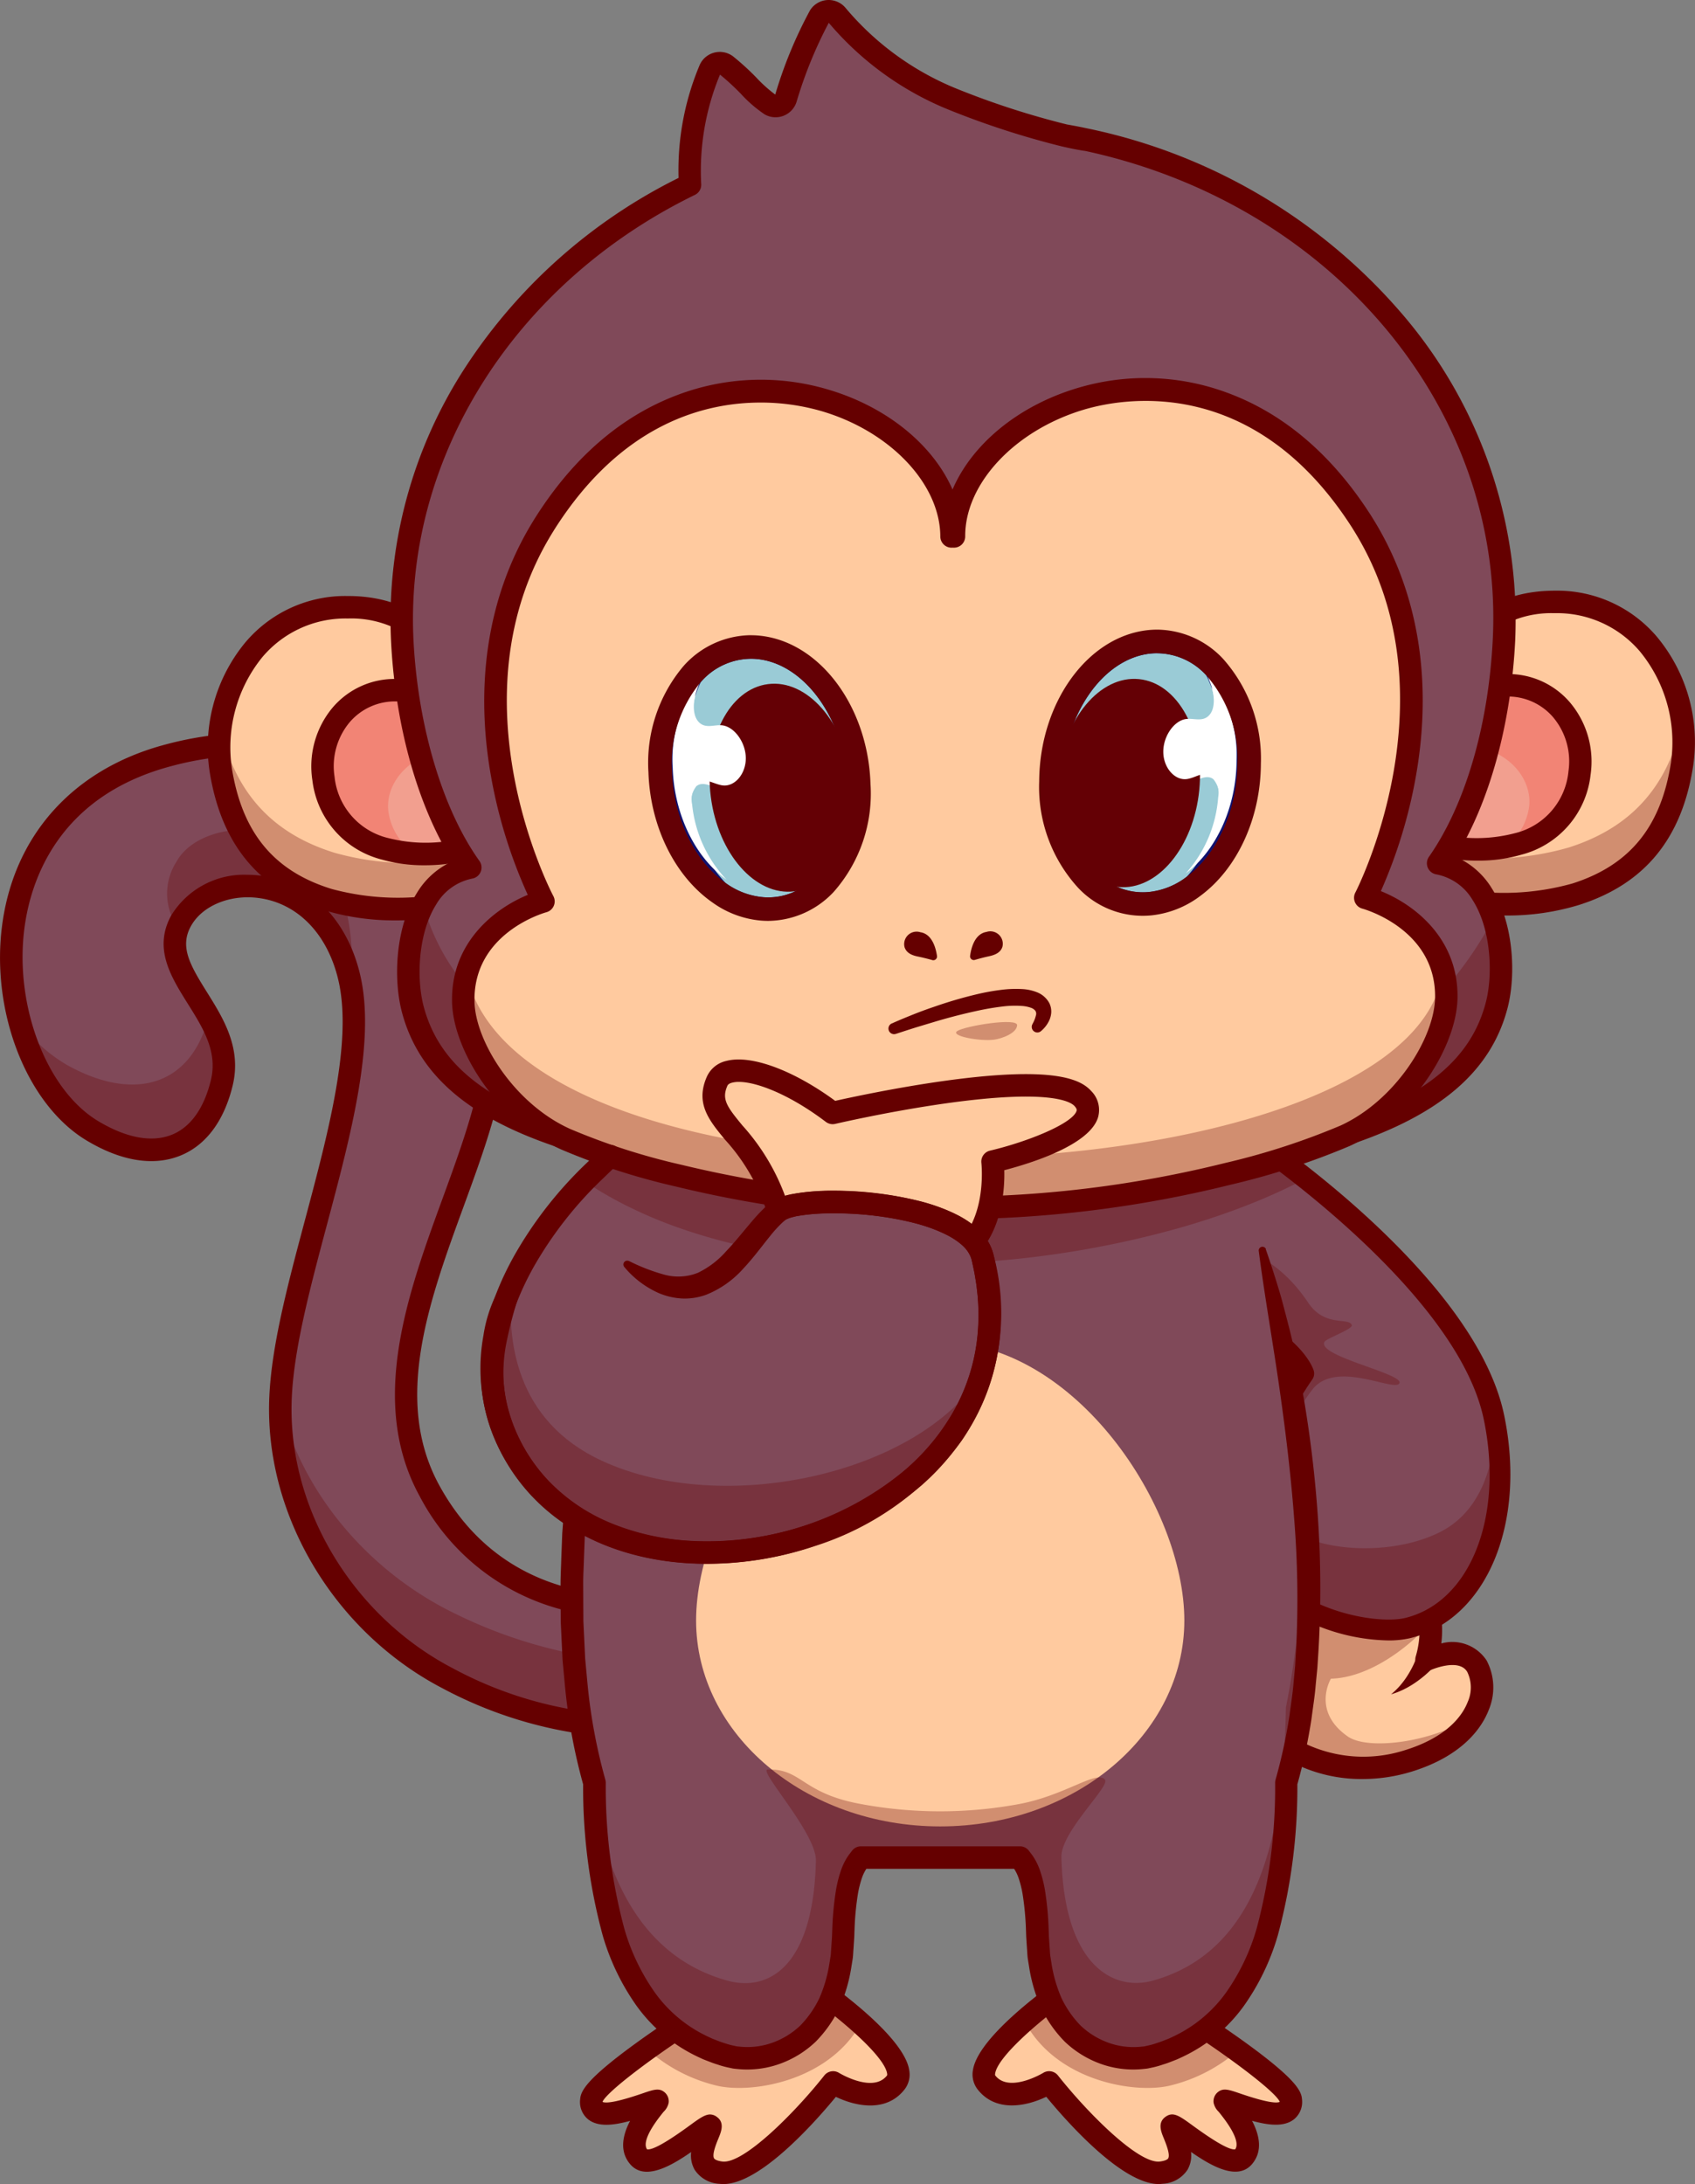 <svg xmlns="http://www.w3.org/2000/svg" width="155.133" height="199.816" viewBox="0 0 155.133 199.816">
  <rect x="0" y="0" width="155.133" height="199.816" fill="#808080" stroke="none"/>
  <g id="Group_890" data-name="Group 890" transform="translate(-743.941 -441.494)">
    <g id="Group_488" data-name="Group 488" transform="translate(743.941 508.569)">
      <g id="Group_482" data-name="Group 482" transform="translate(1.027 1.031)">
        <path id="Path_596" data-name="Path 596" d="M820.258,1579.017s-14.633,3.259-22.058-10.226c-7.259-13.185,6.049-29.476,6-41.612-.073-16.429-11.557-30.842-30.254-25.615-18.968,5.3-16.136,28.544-6.621,34.255,5.605,3.364,10.33,1.82,11.843-4.36s-6.388-9.934-3.736-14.823,13.013-4.916,15.4,5.119-5.914,27.542-6.288,38.726c-.349,10.456,6.094,20.649,15.327,25.446,11.009,5.721,20.017,4.262,20.017,4.262Z" transform="translate(-759.902 -1500.475)" fill="#804959"/>
      </g>
      <g id="Group_484" data-name="Group 484" transform="translate(25.652 61.361)" opacity="0.3">
        <path id="Path_598" data-name="Path 598" d="M1142.817,2438.552c-.209,10.341,6.2,20.373,15.336,25.123,11.008,5.72,20.016,4.262,20.016,4.262l.189-5.67a43.8,43.8,0,0,1-19.447-4.474C1150.882,2453.94,1144.774,2446.656,1142.817,2438.552Z" transform="translate(-1142.812 -2438.552)" fill="#650000"/>
      </g>
      <g id="Group_485" data-name="Group 485" transform="translate(15.292 8.828)" opacity="0.3">
        <path id="Path_599" data-name="Path 599" d="M998.386,1635.2c.051.219.1.442.141.667a20.432,20.432,0,0,0-.365-6.581c-2.214-9.2-13.131-9.041-15.561-4.665a5.376,5.376,0,0,0,.114,6.045,4.687,4.687,0,0,1,.269-.583C985.637,1625.188,996,1625.161,998.386,1635.2Z" transform="translate(-981.724 -1621.714)" fill="#650000"/>
      </g>
      <g id="Group_486" data-name="Group 486" transform="translate(1.777 25.936)" opacity="0.3">
        <path id="Path_600" data-name="Path 600" d="M771.565,1888.139c1.147,4.392,3.549,8.149,6.669,10.023,5.606,3.363,10.329,1.82,11.843-4.362a8.075,8.075,0,0,0-1.195-6.078,1.07,1.07,0,0,1-.03.13c-1.626,6.177-6.763,7.706-12.872,4.326A13.754,13.754,0,0,1,771.565,1888.139Z" transform="translate(-771.565 -1887.722)" fill="#650000"/>
      </g>
      <g id="Group_487" data-name="Group 487" transform="translate(0 0)">
        <path id="Path_601" data-name="Path 601" d="M802.091,1576.393a38.6,38.6,0,0,1-17.632-4.552c-9.855-5.121-16.237-15.727-15.88-26.392.16-4.79,1.684-10.5,3.3-16.554,2.138-8.018,4.348-16.309,3.018-21.9-1-4.2-3.723-6.994-7.285-7.466-2.638-.35-5.192.719-6.212,2.6-1.009,1.859-.1,3.49,1.473,6,1.5,2.4,3.206,5.116,2.357,8.583-.783,3.2-2.414,5.4-4.716,6.358-2.466,1.028-5.458.557-8.654-1.361-5.474-3.285-8.79-11.78-7.715-19.759,1.094-8.116,6.411-14.081,14.587-16.367,8.034-2.246,15.328-1.131,21.094,3.224,6.51,4.917,10.422,13.656,10.465,23.376.021,4.78-1.887,10.006-3.907,15.538-3.2,8.751-6.5,17.8-2.216,25.583,6.972,12.663,20.8,9.749,20.934,9.719a1.028,1.028,0,0,1,1.25,1.037l-.373,11.172a1.028,1.028,0,0,1-.863.98A20.425,20.425,0,0,1,802.091,1576.393Zm-35.5-78.987a9.837,9.837,0,0,1,1.291.086c4.44.589,7.81,3.964,9.014,9.028,1.449,6.094-.829,14.64-3.032,22.9-1.582,5.934-3.076,11.538-3.228,16.094-.331,9.891,5.606,19.736,14.774,24.5a35.735,35.735,0,0,0,18.546,4.244l.3-9.032a24.489,24.489,0,0,1-7.368-.256,20.543,20.543,0,0,1-14.522-10.684c-4.736-8.6-1.112-18.524,2.085-27.279,1.955-5.355,3.8-10.412,3.783-14.824-.04-9.084-3.647-17.213-9.648-21.745-5.234-3.953-11.909-4.951-19.3-2.884-10.061,2.813-12.528,10.394-13.1,14.662-.957,7.1,2,14.88,6.735,17.721,2.614,1.569,4.967,1.993,6.806,1.226,1.675-.7,2.889-2.41,3.51-4.949.642-2.622-.691-4.75-2.1-7-1.558-2.487-3.17-5.059-1.538-8.067A7.815,7.815,0,0,1,766.588,1497.406Z" transform="translate(-743.941 -1484.447)" fill="#650000"/>
      </g>
    </g>
    <g id="Group_489" data-name="Group 489" transform="translate(856.856 583.537)">
      <path id="Path_602" data-name="Path 602" d="M2521.6,2665.087c-.948,1.588-2.814,3.14-5.953,4.106-6.526,2.006-14.216-.756-15.742-8.335-.7-3.461.234-6.606,2.523-8.576a7.618,7.618,0,0,1,.7-.537c2.78-1.912,7.148-2.323,12.746-.126a9.306,9.306,0,0,1,1.819,4.905,8.615,8.615,0,0,1,.021,1,9.767,9.767,0,0,1-.391,2.4s2.528-1.156,4.016-.066a2.195,2.195,0,0,1,.6.66A4.546,4.546,0,0,1,2521.6,2665.087Z" transform="translate(-2499.677 -2650.135)" fill="#ffca9f"/>
    </g>
    <g id="Group_490" data-name="Group 490" transform="translate(856.856 583.537)" opacity="0.3">
      <path id="Path_603" data-name="Path 603" d="M2521.6,2665.087c-.948,1.588-2.814,3.14-5.953,4.106-6.526,2.006-14.216-.756-15.742-8.335-.7-3.461.234-6.606,2.523-8.576a7.618,7.618,0,0,1,.7-.537c2.78-1.912,7.148-2.323,12.746-.126a9.306,9.306,0,0,1,1.819,4.905c-1.94,2.253-5.609,5.059-9.119,5.149,0,0-1.8,2.962,1.544,5.288C2511.975,2668.253,2517.881,2667.523,2521.6,2665.087Z" transform="translate(-2499.677 -2650.135)" fill="#650000"/>
    </g>
    <g id="Group_491" data-name="Group 491" transform="translate(855.825 582.523)">
      <path id="Path_604" data-name="Path 604" d="M2496.466,2656.1a13.8,13.8,0,0,1-7.039-1.853,11.634,11.634,0,0,1-5.527-7.935c-.785-3.9.292-7.411,2.955-9.645,3.3-2.771,8.552-3.046,14.4-.753a1.028,1.028,0,0,1,.414.3,10.387,10.387,0,0,1,2.01,7.484,3.758,3.758,0,0,1,4.143,1.551,5.287,5.287,0,0,1,.191,4.548c-.567,1.466-2.239,4.147-7.058,5.63A15.3,15.3,0,0,1,2496.466,2656.1Zm-2.612-19.678a8.65,8.65,0,0,0-5.678,1.82c-2.069,1.735-2.893,4.528-2.261,7.664a9.629,9.629,0,0,0,4.563,6.575,12.434,12.434,0,0,0,9.869.981c3.99-1.228,5.313-3.288,5.746-4.407a3.247,3.247,0,0,0-.043-2.76c-.759-1.282-3.274-.193-3.3-.181a1.029,1.029,0,0,1-1.412-1.224,8.461,8.461,0,0,0-1.107-7.165A18.231,18.231,0,0,0,2493.854,2636.419Z" transform="translate(-2483.649 -2634.369)" fill="#650000"/>
    </g>
    <g id="Group_492" data-name="Group 492" transform="translate(871.256 592.095)">
      <path id="Path_605" data-name="Path 605" d="M2727.656,2784.9a5.815,5.815,0,0,1-.456.492c-.151.149-.307.29-.463.428a10.309,10.309,0,0,1-.986.754,8.256,8.256,0,0,1-1.057.609,6.984,6.984,0,0,1-1.111.425,6.756,6.756,0,0,0,.825-.8,7.573,7.573,0,0,0,.67-.9,9.053,9.053,0,0,0,.537-.964c.078-.165.152-.33.218-.5a3.783,3.783,0,0,0,.165-.474.988.988,0,1,1,1.734.84Z" transform="translate(-2723.582 -2783.198)" fill="#650000"/>
    </g>
    <g id="Group_493" data-name="Group 493" transform="translate(846.119 544.281)">
      <path id="Path_606" data-name="Path 606" d="M2359.376,2085.894c-1.994.483-5.825-.01-9.054-1.608-2.708-1.339-4.992-3.453-5.411-6.418-.714-5.054,2.146-10.706,3.823-13.5.66-1.1,1.138-1.76,1.138-1.76a6.237,6.237,0,0,0-1.868-2.387,17.184,17.184,0,0,0-4.281-2.667l-3.81-6.177-1.313-2.125-5.876-9.522,10.437,1.128,1.883.2s2.1,1.4,5.008,3.708c6,4.774,15.478,13.443,17.225,21.824.051.249.1.5.144.742C2369.055,2076.387,2365.792,2084.336,2359.376,2085.894Z" transform="translate(-2332.724 -2039.73)" fill="#804959"/>
    </g>
    <g id="Group_495" data-name="Group 495" transform="translate(853.308 555.54)" opacity="0.3">
      <path id="Path_608" data-name="Path 608" d="M2463.97,2249.7c-1.994.483-5.825-.01-9.054-1.608-2.708-1.339-4.992-3.453-5.411-6.418-.714-5.054,2.146-10.706,3.823-13.5.66-1.1,1.138-1.76,1.138-1.76a6.238,6.238,0,0,0-1.868-2.387,17.194,17.194,0,0,0-4.281-2.667l-3.81-6.177c2.451-.964,6.918-.4,10.367,4.753,1.517,2.265,3.673,1.306,3.987,2.035.157.367-2.328,1.224-2.5,1.546-.717,1.35,7.762,3.006,6.8,3.857-.684.6-5.93-2.228-7.962.581a16.693,16.693,0,0,0-3.446,10.108c-.123,4.16,9.3,5.737,15.095,2.9,3.982-1.953,5.008-6.405,5.164-9.817C2473.648,2240.195,2470.385,2248.144,2463.97,2249.7Z" transform="translate(-2444.507 -2214.797)" fill="#650000"/>
    </g>
    <g id="Group_496" data-name="Group 496" transform="translate(856.167 544.661)">
      <path id="Path_609" data-name="Path 609" d="M2503.792,2092.567a18.044,18.044,0,0,1-9.469-2.908,8.972,8.972,0,0,1-4.168-6.117c-.909-6.433,3.519-13.568,4.8-15.474-.452-.734-1.824-2.452-5.442-4.106a.951.951,0,1,1,.791-1.731c5.54,2.533,6.562,5.32,6.66,5.63a.953.953,0,0,1-.137.846c-.057.079-5.719,7.991-4.79,14.569a7.042,7.042,0,0,0,3.352,4.808c3.384,2.3,8.031,2.892,9.947,2.427,5.962-1.447,9.055-9.263,7.194-18.182-2.486-11.919-21.636-24.8-21.829-24.934a.952.952,0,0,1,1.055-1.584c.815.543,19.992,13.447,22.637,26.129,2.075,9.947-1.626,18.725-8.609,20.42A8.614,8.614,0,0,1,2503.792,2092.567Z" transform="translate(-2488.958 -2045.652)" fill="#650000"/>
    </g>
    <g id="Group_497" data-name="Group 497" transform="translate(833.986 622.935)">
      <path id="Path_610" data-name="Path 610" d="M2172.161,3273.438c.195,2.89-6.111-.291-6.052.1.025.173,3.2,3.348,1.717,5.1-1.346,1.584-6.207-3.066-6.541-2.831s2.4,3.865-.993,4.276-10.251-8.258-10.251-8.258-3.865,2.4-5.74,0c-.969-1.241,1.173-3.62,3.469-5.631a53.351,53.351,0,0,1,4.437-3.447l10.913,3.339s2.03,1.3,4.165,2.844C2169.63,3270.612,2172.1,3272.586,2172.161,3273.438Z" transform="translate(-2144.062 -3262.741)" fill="#ffca9f"/>
    </g>
    <g id="Group_498" data-name="Group 498" transform="translate(832.958 621.907)">
      <path id="Path_611" data-name="Path 611" d="M2145.134,3266.162c-3.382,0-8.411-5.694-10.3-7.986-1.842.884-4.626,1.45-6.288-.68a2.231,2.231,0,0,1-.424-1.762c.49-3.146,7.218-7.88,8.561-8.8a1.029,1.029,0,0,1,.88-.134l10.91,3.338a1.021,1.021,0,0,1,.254.118c.023.015,2.284,1.468,4.529,3.1,4.5,3.281,4.934,4.328,4.982,5.052a2.038,2.038,0,0,1-.753,1.845c-.9.688-2.268.547-3.818.121.654,1.248,1.022,2.751,0,3.961-1.311,1.542-3.669.221-5.584-1.111a2.656,2.656,0,0,1-.316,1.62,2.873,2.873,0,0,1-2.3,1.292A2.823,2.823,0,0,1,2145.134,3266.162Zm-10.037-10.326a1.027,1.027,0,0,1,.807.39c2.7,3.411,7.365,8.107,9.32,7.875.475-.057.708-.187.768-.29.206-.352-.221-1.388-.4-1.831-.251-.608-.594-1.441.161-1.975.7-.5,1.269-.082,2.51.823,2.084,1.519,3.383,2.246,3.863,2.153.239-.325.317-1.193-1.517-3.436a1.585,1.585,0,0,1-.458-.812,1.075,1.075,0,0,1,.366-.965c.506-.421.988-.256,2.045.105,1.991.682,3.212.942,3.633.775,0-.009,0-.02,0-.032-.456-.961-4.679-4.12-8.455-6.552l-10.3-3.151c-3.007,2.11-7.036,5.539-7.285,7.136-.021.137,0,.17.013.181,1.271,1.628,4.356-.222,4.387-.241A1.025,1.025,0,0,1,2135.1,3255.836Z" transform="translate(-2128.092 -3246.758)" fill="#650000"/>
    </g>
    <g id="Group_499" data-name="Group 499" transform="translate(798.065 622.935)">
      <path id="Path_612" data-name="Path 612" d="M1613.391,3271.819c-1.875,2.4-5.74,0-5.74,0s-6.854,8.667-10.251,8.258-.662-4.041-1-4.276-5.192,4.416-6.538,2.831c-1.485-1.748,1.692-4.923,1.717-5.1.059-.39-6.247,2.791-6.052-.1.059-.879,2.683-2.949,5.087-4.669,2.058-1.473,3.954-2.689,3.954-2.689l10.91-3.339a52.945,52.945,0,0,1,4.706,3.682C1612.379,3268.385,1614.319,3270.628,1613.391,3271.819Z" transform="translate(-1585.527 -3262.741)" fill="#ffca9f"/>
    </g>
    <g id="Group_500" data-name="Group 500" transform="translate(797.037 621.907)">
      <path id="Path_613" data-name="Path 613" d="M1582.664,3266.162a2.822,2.822,0,0,1-.336-.02,2.873,2.873,0,0,1-2.3-1.292,2.653,2.653,0,0,1-.317-1.62c-1.915,1.333-4.274,2.654-5.584,1.111-1.028-1.21-.659-2.713-.005-3.961-1.55.425-2.921.566-3.818-.121a2.038,2.038,0,0,1-.753-1.845c.049-.724.479-1.771,4.982-5.052,2.245-1.635,4.507-3.089,4.529-3.1a1.021,1.021,0,0,1,.254-.118l10.911-3.338a1.028,1.028,0,0,1,.88.134c1.344.917,8.071,5.652,8.561,8.8a2.23,2.23,0,0,1-.424,1.762c-1.662,2.129-4.446,1.564-6.288.68C1591.074,3260.467,1586.046,3266.161,1582.664,3266.162Zm-1.217-6.367a1.021,1.021,0,0,1,.6.212c.755.533.412,1.366.161,1.975-.182.442-.609,1.478-.4,1.83.06.1.293.232.768.29,1.942.23,6.623-4.464,9.32-7.875a1.028,1.028,0,0,1,1.349-.236c.029.018,3.105,1.883,4.387.241.009-.011.034-.044.013-.181-.249-1.6-4.278-5.027-7.285-7.136l-10.3,3.151c-3.776,2.433-8,5.592-8.455,6.552,0,.012,0,.023,0,.032.421.167,1.642-.094,3.633-.775,1.057-.362,1.539-.527,2.045-.105a1.075,1.075,0,0,1,.366.965,1.582,1.582,0,0,1-.458.812c-1.833,2.242-1.755,3.11-1.516,3.436.478.092,1.779-.633,3.863-2.153C1580.416,3260.188,1580.956,3259.794,1581.446,3259.794Z" transform="translate(-1569.549 -3246.758)" fill="#650000"/>
    </g>
    <g id="Group_501" data-name="Group 501" transform="translate(803.156 622.935)" opacity="0.3">
      <path id="Path_614" data-name="Path 614" d="M1679.555,3262.741a52.945,52.945,0,0,1,4.706,3.682c-3.008,5.384-10.217,6.473-13.323,5.656a14.683,14.683,0,0,1-6.247-3.311c2.058-1.473,3.954-2.689,3.954-2.689Z" transform="translate(-1664.691 -3262.741)" fill="#650000"/>
    </g>
    <g id="Group_502" data-name="Group 502" transform="translate(837.693 622.935)" opacity="0.3">
      <path id="Path_615" data-name="Path 615" d="M2221.224,3268.923a14.689,14.689,0,0,1-6.068,3.156c-3.15.829-10.523-.3-13.447-5.891a53.351,53.351,0,0,1,4.437-3.447l10.913,3.339S2219.089,3267.382,2221.224,3268.923Z" transform="translate(-2201.709 -3262.741)" fill="#650000"/>
    </g>
    <g id="Group_503" data-name="Group 503" transform="translate(796.252 532.787)">
      <path id="Path_616" data-name="Path 616" d="M1624.8,1917.058a59.443,59.443,0,0,1-2.071,15.763c-.157,10.47-1.978,22.112-12.143,24.972-3.672,1.033-10.375-.981-10.616-10.874-.141-5.827-1.205-6.688-1.621-7.266H1583.8c-.416.578-1.48,1.439-1.621,7.266-.239,9.892-6.945,11.906-10.616,10.874-10.162-2.86-11.983-14.5-12.143-24.972-1.629-5.493-2.572-13.653-1.814-24.347a150.186,150.186,0,0,1,5.023-28.324q.84-3.1,1.832-6.357,1.873-6.128,4.34-12.785h44.555q2.443,6.567,4.288,12.623.983,3.191,1.8,6.238.416,1.526.794,3.014,1.341,5.284,2.246,10.11.4,2.12.73,4.147A115.351,115.351,0,0,1,1624.8,1917.058Z" transform="translate(-1557.335 -1861.008)" fill="#804959"/>
    </g>
    <g id="Group_504" data-name="Group 504" transform="translate(807.646 564.281)">
      <path id="Path_617" data-name="Path 617" d="M1779.2,2376.194c0,10.4-10,18.84-22.343,18.84s-22.343-8.435-22.343-18.84,10-25.469,22.343-25.469S1779.2,2365.789,1779.2,2376.194Z" transform="translate(-1734.51 -2350.725)" fill="#ffca9f"/>
    </g>
    <g id="Group_505" data-name="Group 505" transform="translate(795.238 532.486)">
      <path id="Path_618" data-name="Path 618" d="M1606.114,1879.627c.347.974.659,1.958.97,2.944.151.494.306.987.445,1.484s.264,1,.4,1.5c.259,1,.524,2,.739,3.01s.419,2.024.629,3.036a109.067,109.067,0,0,1,1.573,12.316,96.95,96.95,0,0,1,.07,12.449l-.1,1.558-.153,1.556c-.082,1.038-.254,2.071-.385,3.107a50.953,50.953,0,0,1-1.337,6.152l.042-.277a51.728,51.728,0,0,1-1.782,13.915,21.466,21.466,0,0,1-3.124,6.493,14.539,14.539,0,0,1-5.649,4.668l-.42.195-.43.168c-.286.114-.573.225-.868.31a8.419,8.419,0,0,1-.907.26l-.49.105c-.163.03-.327.038-.491.058a8.843,8.843,0,0,1-3.838-.477,9.341,9.341,0,0,1-3.282-2.023,11.371,11.371,0,0,1-2.182-3.118,14.771,14.771,0,0,1-1.059-3.548l-.145-.9c-.047-.3-.049-.6-.075-.9l-.06-.9c-.022-.307-.024-.568-.036-.854a26.318,26.318,0,0,0-.309-3.292,9.491,9.491,0,0,0-.377-1.494,3.753,3.753,0,0,0-.28-.621,2.82,2.82,0,0,0-.174-.269l-.263-.346.833.425h-14.552l.833-.425-.263.346a2.9,2.9,0,0,0-.175.269,3.793,3.793,0,0,0-.28.621,9.491,9.491,0,0,0-.377,1.494,26.341,26.341,0,0,0-.309,3.292c-.013.286-.014.547-.036.854l-.06.9c-.026.3-.028.6-.075.9l-.145.9a14.787,14.787,0,0,1-1.059,3.548,11.374,11.374,0,0,1-2.182,3.118,9.34,9.34,0,0,1-3.282,2.023,8.842,8.842,0,0,1-3.838.477c-.164-.019-.327-.027-.491-.058l-.49-.105a8.413,8.413,0,0,1-.907-.26c-.294-.086-.582-.2-.868-.31l-.43-.168-.42-.195a14.539,14.539,0,0,1-5.648-4.668,21.466,21.466,0,0,1-3.124-6.493,51.728,51.728,0,0,1-1.782-13.915l.042.277a52.265,52.265,0,0,1-1.71-9.2l-.215-2.32-.111-2.323-.055-1.161-.007-1.161-.011-2.322c0-.774.047-1.545.067-2.318l.088-2.317c.121-1.539.22-3.081.359-4.618.177-1.532.339-3.067.528-4.6l.685-4.574.837-4.545c.13-.76.3-1.51.469-2.262l.5-2.255c.172-.75.318-1.507.511-2.252l.567-2.238c.377-1.492.723-2.993,1.15-4.471.409-1.483.816-2.968,1.245-4.445.22-.737.471-1.464.716-2.194s.5-1.455.751-2.182.522-1.447.785-2.169q.438-1.068.9-2.128c.616-1.411,1.265-2.81,2-4.171a.346.346,0,0,1,.644.229l0,.01c-.291,1.522-.668,3.008-1.078,4.48q-.308,1.1-.641,2.2c-.212.733-.4,1.471-.627,2.2-.427,1.463-.88,2.916-1.336,4.369-.42,1.463-.863,2.919-1.3,4.377-.466,1.451-.807,2.935-1.2,4.4l-.567,2.211c-.191.737-.335,1.484-.5,2.225l-.491,2.228c-.164.743-.335,1.484-.463,2.233l-.826,4.485-.675,4.508c-.186,1.507-.345,3.016-.52,4.525-.136,1.511-.234,3.025-.353,4.537l-.086,2.271c-.02.757-.071,1.514-.066,2.271l.011,2.27.006,1.135.054,1.132.108,2.263.209,2.252a50.246,50.246,0,0,0,1.636,8.829,1.09,1.09,0,0,1,.042.277,49.794,49.794,0,0,0,1.694,13.349,19.437,19.437,0,0,0,2.814,5.874,12.47,12.47,0,0,0,4.858,4.02l.361.169.373.145a7.879,7.879,0,0,0,.754.27,6.532,6.532,0,0,0,.748.215l.352.077c.118.023.243.026.365.041a6.8,6.8,0,0,0,2.94-.369,7.287,7.287,0,0,0,2.54-1.564,9.354,9.354,0,0,0,1.745-2.5,12.765,12.765,0,0,0,.9-3.038l.129-.8c.042-.266.042-.542.066-.813l.055-.815c.021-.266.024-.58.037-.868a28.208,28.208,0,0,1,.339-3.565,11.465,11.465,0,0,1,.469-1.842,5.808,5.808,0,0,1,.431-.946,4.927,4.927,0,0,1,.294-.453l.259-.34.016-.021a1.036,1.036,0,0,1,.817-.4h14.552a1.026,1.026,0,0,1,.814.4l.019.025.259.34a4.927,4.927,0,0,1,.294.453,5.808,5.808,0,0,1,.431.946,11.5,11.5,0,0,1,.469,1.842,28.253,28.253,0,0,1,.339,3.565c.013.288.016.6.036.868l.055.815c.024.271.024.547.066.813l.129.8a12.76,12.76,0,0,0,.9,3.038,9.351,9.351,0,0,0,1.745,2.5,7.289,7.289,0,0,0,2.54,1.564,6.8,6.8,0,0,0,2.94.369c.121-.015.246-.018.365-.041l.352-.077a6.525,6.525,0,0,0,.748-.215,7.865,7.865,0,0,0,.754-.27l.373-.145.361-.169a12.469,12.469,0,0,0,4.857-4.02,19.435,19.435,0,0,0,2.814-5.874,49.794,49.794,0,0,0,1.694-13.349,1.051,1.051,0,0,1,.04-.269l0-.008a48.941,48.941,0,0,0,1.276-5.878c.125-1,.293-2,.372-3.006l.143-1.51.089-1.516a91.7,91.7,0,0,0-.194-12.17c-.31-4.055-.806-8.1-1.39-12.135s-1.3-8.058-1.836-12.146v0a.344.344,0,0,1,.666-.161Z" transform="translate(-1541.565 -1856.33)" fill="#650000"/>
    </g>
    <g id="Group_506" data-name="Group 506" transform="translate(798.378 585.211)" opacity="0.3">
      <path id="Path_619" data-name="Path 619" d="M1653.64,2695.557c-.157,10.47-1.979,22.114-12.143,24.969-3.669,1.033-10.375-.982-10.617-10.874-.141-5.824-.964-6.469-1.621-7.263h-14.53c-.419.578-1.482,1.439-1.621,7.263-.242,9.892-6.948,11.906-10.619,10.874-9.563-2.685-11.739-13.155-12.1-23.106,1.339,7.5,4.692,14.147,12.1,16.228,3.672,1.033,7.9-1.061,8.142-10.953.062-2.536-5.344-8.33-4.414-8.353,3.135-.085,3.112,2.174,8.512,3.155a39.7,39.7,0,0,0,14.53,0c4.236-.8,7.1-3.141,7.829-2.223.487.611-4.044,4.757-3.987,7.084.242,9.892,4.728,12.323,8.4,11.29,10.164-2.854,11.986-14.5,12.143-24.969a79.1,79.1,0,0,0,1.48-12.51q.035.848.046,1.716A80.536,80.536,0,0,1,1653.64,2695.557Z" transform="translate(-1590.393 -2676.169)" fill="#650000"/>
    </g>
    <g id="Group_507" data-name="Group 507" transform="translate(788.969 545.435)">
      <path id="Path_620" data-name="Path 620" d="M1451.643,2092.493a16.6,16.6,0,0,1-6.3-7.379c-4.465-10.164,4.286-20.336,7.2-23.327.555-.57.9-.879.9-.879a12.78,12.78,0,0,1,5.064-3.1,3.706,3.706,0,0,1,4.273,1.7c1.518,2.312.128,4.668-1.734,6.5a22.531,22.531,0,0,1-4.625,3.358c5.457,4.258,8.5,1.4,10.958-1.565a23.556,23.556,0,0,1,2.927-3.273c2.125-1.675,17.415-1.064,18.692,4.2.036.149.072.3.1.447C1493.929,2090.829,1465.939,2101.692,1451.643,2092.493Z" transform="translate(-1444.094 -2057.676)" fill="#804959"/>
    </g>
    <g id="Group_508" data-name="Group 508" transform="translate(875.676 496.565)">
      <path id="Path_621" data-name="Path 621" d="M2792.311,1306.3s1.406-8.46,10.493-8.509c8.729-.047,12.7,8.407,11.732,14.786-1.014,6.7-4.506,10.286-9.738,11.952a24.186,24.186,0,0,1-11.174.469" transform="translate(-2792.311 -1297.792)" fill="#ffca9f"/>
    </g>
    <g id="Group_510" data-name="Group 510" transform="translate(875.692 504.193)">
      <path id="Path_623" data-name="Path 623" d="M2792.566,1421.018a5.886,5.886,0,0,1,6.051-4.62,6.834,6.834,0,0,1,6.761,8.024,7.439,7.439,0,0,1-5.616,6.489,14.789,14.789,0,0,1-6.442.256" transform="translate(-2792.566 -1416.398)" fill="#f28475"/>
    </g>
    <g id="Group_520" data-name="Group 520" transform="translate(875.539 509.599)">
      <path id="Path_633" data-name="Path 633" d="M2798.478,1506.479a5.531,5.531,0,0,1-2.145,3.4,20.285,20.285,0,0,1-5.408.008l-.745-7.622a4.092,4.092,0,0,1,1.132-1.795c.136-.007.271-.009.413-.01C2796.758,1500.435,2799.04,1503.879,2798.478,1506.479Z" transform="translate(-2790.181 -1500.461)" fill="#f29f8f"/>
    </g>
    <g id="Group_511" data-name="Group 511" transform="translate(874.664 503.165)">
      <path id="Path_624" data-name="Path 624" d="M2781.119,1417.485a15.714,15.714,0,0,1-2.963-.265,1.028,1.028,0,0,1,.421-2.012,13.856,13.856,0,0,0,5.936-.235,6.441,6.441,0,0,0,4.9-5.668,6.272,6.272,0,0,0-1.409-4.946,5.442,5.442,0,0,0-4.294-1.887h-.039a4.864,4.864,0,0,0-5.045,3.777,1.028,1.028,0,0,1-2.023-.364,6.892,6.892,0,0,1,7.057-5.469,7.437,7.437,0,0,1,5.9,2.606,8.381,8.381,0,0,1,1.877,6.609,8.508,8.508,0,0,1-6.335,7.31A14.005,14.005,0,0,1,2781.119,1417.485Z" transform="translate(-2776.584 -1400.417)" fill="#650000"/>
    </g>
    <g id="Group_512" data-name="Group 512" transform="translate(874.648 495.537)">
      <path id="Path_625" data-name="Path 625" d="M2783.451,1311.526a25,25,0,0,1-5.005-.476,1.028,1.028,0,1,1,.447-2.006,23.317,23.317,0,0,0,10.638-.445c5.268-1.678,8.139-5.214,9.033-11.127a13.105,13.105,0,0,0-2.877-10.135,9.957,9.957,0,0,0-7.768-3.471h-.066a9.375,9.375,0,0,0-9.485,7.652,1.028,1.028,0,0,1-2.027-.34c.016-.093,1.661-9.315,11.5-9.368h.078a11.955,11.955,0,0,1,9.321,4.182,15.033,15.033,0,0,1,3.355,11.786c-1.011,6.682-4.427,10.862-10.442,12.778A22.294,22.294,0,0,1,2783.451,1311.526Z" transform="translate(-2776.328 -1281.811)" fill="#650000"/>
    </g>
    <g id="Group_513" data-name="Group 513" transform="translate(763.984 497.049)">
      <path id="Path_626" data-name="Path 626" d="M1077.931,1313.742s-1.48-8.447-10.567-8.416c-8.729.03-12.623,8.518-11.6,14.889,1.073,6.694,4.6,10.246,9.842,11.866a24.184,24.184,0,0,0,11.177.371" transform="translate(-1055.602 -1305.326)" fill="#ffca9f"/>
    </g>
    <g id="Group_515" data-name="Group 515" transform="translate(763.984 508.06)" opacity="0.3">
      <path id="Path_628" data-name="Path 628" d="M1055.764,1480.411c1.073,6.7,4.6,10.248,9.841,11.868a24.2,24.2,0,0,0,11.178.369l.246-4.006a25.782,25.782,0,0,1-10.833-.65c-5.328-1.646-9.031-5.111-10.47-11.458A13.493,13.493,0,0,0,1055.764,1480.411Z" transform="translate(-1055.605 -1476.534)" fill="#650000"/>
    </g>
    <g id="Group_516" data-name="Group 516" transform="translate(876.709 507.473)" opacity="0.3">
      <path id="Path_629" data-name="Path 629" d="M2829.561,1471.285c-1.014,6.7-4.506,10.288-9.737,11.954a24.2,24.2,0,0,1-11.175.467l-.281-4a25.781,25.781,0,0,0,10.827-.745c5.313-1.693,8.986-5.19,10.37-11.55A13.5,13.5,0,0,1,2829.561,1471.285Z" transform="translate(-2808.369 -1467.408)" fill="#650000"/>
    </g>
    <g id="Group_517" data-name="Group 517" transform="translate(773.456 504.638)">
      <path id="Path_630" data-name="Path 630" d="M1215.75,1427.89a5.885,5.885,0,0,0-6.091-4.567,6.833,6.833,0,0,0-6.691,8.083,7.439,7.439,0,0,0,5.672,6.439,14.785,14.785,0,0,0,6.444.2" transform="translate(-1202.876 -1423.323)" fill="#f28475"/>
    </g>
    <g id="Group_518" data-name="Group 518" transform="translate(773.456 504.637)">
      <path id="Path_631" data-name="Path 631" d="M1202.973,1431.388a7.439,7.439,0,0,0,5.671,6.438c.347.1.693.181,1.037.246a15.3,15.3,0,0,0,5.408-.045l.667-10.157a6.045,6.045,0,0,0-1.15-2.378,5.915,5.915,0,0,0-4.942-2.188A6.835,6.835,0,0,0,1202.973,1431.388Z" transform="translate(-1202.881 -1423.303)" fill="#f28475"/>
    </g>
    <g id="Group_519" data-name="Group 519" transform="translate(779.456 509.997)">
      <path id="Path_632" data-name="Path 632" d="M1296.273,1512.733a5.533,5.533,0,0,0,2.174,3.382,20.288,20.288,0,0,0,5.408-.04l.677-7.629a4.093,4.093,0,0,0-1.148-1.785c-.136-.005-.272-.007-.413-.006C1297.94,1506.674,1295.689,1510.138,1296.273,1512.733Z" transform="translate(-1296.182 -1506.656)" fill="#f29f8f"/>
    </g>
    <g id="Group_521" data-name="Group 521" transform="translate(772.428 503.61)">
      <path id="Path_634" data-name="Path 634" d="M1197.238,1424.389a13.893,13.893,0,0,1-3.842-.509,8.509,8.509,0,0,1-6.4-7.254,8.381,8.381,0,0,1,1.819-6.625,7.448,7.448,0,0,1,5.882-2.657h.034a6.89,6.89,0,0,1,7.071,5.407,1.028,1.028,0,0,1-2.02.381,4.862,4.862,0,0,0-5.052-3.732h-.026a5.447,5.447,0,0,0-4.316,1.925,6.273,6.273,0,0,0-1.365,4.958,6.44,6.44,0,0,0,4.946,5.625,13.836,13.836,0,0,0,5.939.182,1.028,1.028,0,0,1,.438,2.009A15.849,15.849,0,0,1,1197.238,1424.389Z" transform="translate(-1186.891 -1407.343)" fill="#650000"/>
    </g>
    <g id="Group_522" data-name="Group 522" transform="translate(762.953 496.022)">
      <path id="Path_635" data-name="Path 635" d="M1056.77,1319.022a22.137,22.137,0,0,1-6.479-.912c-6.032-1.863-9.484-6.012-10.554-12.686a15.033,15.033,0,0,1,3.251-11.815,11.966,11.966,0,0,1,9.362-4.264h.053c9.794,0,11.514,9.174,11.53,9.267a1.028,1.028,0,0,1-2.024.357,9.374,9.374,0,0,0-9.507-7.568h-.045a9.965,9.965,0,0,0-7.8,3.539,13.106,13.106,0,0,0-2.788,10.159c.947,5.905,3.848,9.416,9.131,11.047a23.325,23.325,0,0,0,10.642.352,1.028,1.028,0,0,1,.464,2A25.185,25.185,0,0,1,1056.77,1319.022Z" transform="translate(-1039.561 -1289.345)" fill="#650000"/>
    </g>
    <g id="Group_523" data-name="Group 523" transform="translate(841.337 453.882)">
      <path id="Path_636" data-name="Path 636" d="M2260.37,634.5l-1.994-.388Q2259.378,634.28,2260.37,634.5Z" transform="translate(-2258.376 -634.11)" fill="#b17e4f"/>
    </g>
    <g id="Group_524" data-name="Group 524" transform="translate(780.706 442.522)">
      <path id="Path_637" data-name="Path 637" d="M1416.493,514.971c-.365,7.359-2.333,15.182-6.03,20.46,2.634.47,4.24,2.539,5.062,5.033a15.017,15.017,0,0,1,.3,7.939c-1.554,5.992-6.667,9.453-13.88,11.85l-71.333.313c-7.23-2.335-12.372-5.75-13.98-11.726a14.394,14.394,0,0,1,.948-9.656,6.126,6.126,0,0,1,4.3-3.366c-3.744-5.244-5.781-13.05-6.208-20.406-1.061-18.258,10.139-34.17,26.313-42.058h0a23.916,23.916,0,0,1,1.829-10.547.985.985,0,0,1,1.5-.38c1.462,1.118,3.011,3.032,4.018,3.6a.987.987,0,0,0,1.426-.576,39.4,39.4,0,0,1,3.088-7.515.986.986,0,0,1,1.6-.09A27.1,27.1,0,0,0,1366,465.509a76.23,76.23,0,0,0,10.205,3.32l.023.005h0l.008,0c1.264.3,1.963.393,2.115.411.005,0,.013,0,.018.005h.013C1400.435,474.011,1417.593,492.661,1416.493,514.971Z" transform="translate(-1315.608 -457.476)" fill="#804959"/>
    </g>
    <g id="Group_525" data-name="Group 525" transform="translate(781.307 524.231)" opacity="0.3">
      <path id="Path_638" data-name="Path 638" d="M1424.571,1737.19c-1.554,5.992-6.667,9.453-13.88,11.85l-71.333.313c-7.23-2.335-12.371-5.75-13.98-11.726a14.4,14.4,0,0,1,.948-9.656,18.971,18.971,0,0,0,4.491,8.109c6.156,6.67,22.739,8.255,42.528,8.255,21.308,0,40.552-1.809,47.009-9.239a33.551,33.551,0,0,0,3.913-5.845A15.015,15.015,0,0,1,1424.571,1737.19Z" transform="translate(-1324.952 -1727.971)" fill="#650000"/>
    </g>
    <g id="Group_527" data-name="Group 527" transform="translate(779.678 441.494)">
      <path id="Path_640" data-name="Path 640" d="M1315.66,546.641a1.027,1.027,0,0,1-.316-.05c-8.451-2.729-13.109-6.682-14.658-12.438-.825-3.062-.62-7.819,1.368-10.984a7.246,7.246,0,0,1,3.254-2.879c-3.141-5-5.17-12.106-5.614-19.772a42.245,42.245,0,0,1,6.857-25.536,49.555,49.555,0,0,1,19.439-17.211,24.741,24.741,0,0,1,1.935-10.335,2.014,2.014,0,0,1,3.061-.779,23.2,23.2,0,0,1,2.138,1.952,12.848,12.848,0,0,0,1.715,1.538,39.977,39.977,0,0,1,3.189-7.718,2.015,2.015,0,0,1,3.269-.186,26.036,26.036,0,0,0,10.121,7.356,74.886,74.886,0,0,0,10.115,3.281c.694.122,1.337.247,1.957.382l.134.026.071.016a51.782,51.782,0,0,1,28.248,16.6,43.023,43.023,0,0,1,10.621,30.161c-.38,7.674-2.347,14.8-5.441,19.82a7.242,7.242,0,0,1,3.276,2.847c2.017,3.146,2.265,7.9,1.468,10.974-1.5,5.769-6.122,9.763-14.551,12.567a1.028,1.028,0,0,1-.649-1.95c7.812-2.6,11.886-6.032,13.21-11.133.668-2.575.472-6.726-1.209-9.348a4.938,4.938,0,0,0-3.342-2.356,1.028,1.028,0,0,1-.66-1.6c3.322-4.741,5.453-12,5.845-19.92,1.032-20.978-14.63-39.749-37.25-44.652l-.047-.008c-.252-.034-.976-.146-2.187-.429l-.027-.006h0a77.057,77.057,0,0,1-10.329-3.358,28.259,28.259,0,0,1-10.933-7.934,39.294,39.294,0,0,0-2.943,7.216,2.014,2.014,0,0,1-2.912,1.171,12.041,12.041,0,0,1-2.2-1.9,22.432,22.432,0,0,0-1.9-1.746,22.95,22.95,0,0,0-1.719,10.04,1.029,1.029,0,0,1-.577.963c-16.614,8.1-26.718,24.224-25.739,41.074.452,7.794,2.7,15.221,6.019,19.868a1.028,1.028,0,0,1-.646,1.607,4.94,4.94,0,0,0-3.324,2.388c-1.656,2.637-1.815,6.789-1.124,9.356,1.37,5.09,5.473,8.488,13.305,11.017a1.028,1.028,0,0,1-.316,2.006Z" transform="translate(-1299.623 -441.494)" fill="#650000"/>
    </g>
    <g id="Group_528" data-name="Group 528" transform="translate(797.412 532.787)" opacity="0.3">
      <path id="Path_641" data-name="Path 641" d="M1641.407,1877.542a52.3,52.3,0,0,1-5.087,2.328c-2.03.807-4.165,1.526-6.364,2.156a88.436,88.436,0,0,1-18.029,3.127c-1.927.134-3.826.2-5.671.2a75.941,75.941,0,0,1-16.051-1.57,50.775,50.775,0,0,1-6.333-1.793,41.076,41.076,0,0,1-4.371-1.84,34.933,34.933,0,0,1-4.129-2.382c.555-.57.9-.879.9-.879a12.783,12.783,0,0,1,5.064-3.1q1.873-6.128,4.34-12.785h44.555q2.444,6.567,4.288,12.623l1.883.2S1638.5,1875.229,1641.407,1877.542Z" transform="translate(-1575.372 -1861.008)" fill="#650000"/>
    </g>
    <g id="Group_529" data-name="Group 529" transform="translate(786.338 477.118)">
      <path id="Path_642" data-name="Path 642" d="M1447.872,1008.86c-.052-11.911-23.883-22.195-37.207-1.2-.082.126-.159.256-.238.385-9.741,15.893.094,34.2.094,34.2s-7.482,2.038-7.339,9.177c.085,4.239,4.047,10.2,9.375,12.584a61.437,61.437,0,0,0,10.347,3.334,105.074,105.074,0,0,0,50.263-.167,66.48,66.48,0,0,0,10.722-3.48c5.307-2.433,9.219-8.426,9.265-12.666.08-7.14-7.416-9.112-7.416-9.112s9.671-18.4-.209-34.2c-.078-.128-.158-.258-.241-.382-13.505-20.88-37.247-10.387-37.195,1.524" transform="translate(-1403.181 -995.409)" fill="#ffca9f"/>
    </g>
    <g id="Group_530" data-name="Group 530" transform="translate(786.328 530.287)" opacity="0.3">
      <path id="Path_643" data-name="Path 643" d="M1493.014,1824.589c-.427,26.76-96.1,25.417-89.673-2.14,5.232,23.83,86.619,21.18,89.372-.313A8.957,8.957,0,0,1,1493.014,1824.589Z" transform="translate(-1403.031 -1822.135)" fill="#650000"/>
    </g>
    <g id="Group_531" data-name="Group 531" transform="translate(785.31 476.084)">
      <path id="Path_644" data-name="Path 644" d="M1432.688,1056.284a105.449,105.449,0,0,1-24.978-2.985,61.931,61.931,0,0,1-10.526-3.4c-5.859-2.624-9.891-9.1-9.98-13.5-.11-5.5,3.993-8.586,6.932-9.789a45.471,45.471,0,0,1-3.276-10.359c-1.672-8.843-.379-17.07,3.739-23.789l.072-.118c.06-.1.119-.2.182-.291,3.477-5.48,7.846-9.244,12.976-11.174a21.553,21.553,0,0,1,13.657-.54c5.478,1.578,9.727,5.082,11.526,9.19,1.762-4.123,5.982-7.665,11.446-9.291a21.556,21.556,0,0,1,13.661.421c5.147,1.885,9.548,5.61,13.08,11.071.083.124.171.266.256.406,4.171,6.673,5.537,14.888,3.943,23.745a45.474,45.474,0,0,1-3.184,10.387c2.948,1.178,7.078,4.226,7.016,9.728-.047,4.4-4.022,10.91-9.864,13.588a66.954,66.954,0,0,1-10.9,3.543A106.84,106.84,0,0,1,1432.688,1056.284Zm-17.245-74.714c-5.258,0-12.781,2.018-18.861,11.6-.057.088-.1.167-.153.246l-.078.128c-9.323,15.211.029,33,.125,33.177a1.027,1.027,0,0,1-.635,1.478c-.272.075-6.706,1.932-6.582,8.165.074,3.694,3.694,9.394,8.768,11.667a59.927,59.927,0,0,0,10.17,3.273,104.41,104.41,0,0,0,49.771-.166,64.955,64.955,0,0,0,10.55-3.42c5.05-2.315,8.618-8.046,8.658-11.739.071-6.266-6.583-8.089-6.65-8.107a1.028,1.028,0,0,1-.648-1.472c.094-.178,9.272-18.073-.17-33.179-.077-.125-.149-.244-.225-.357-9.021-13.946-20.984-11.677-24.437-10.65-6.323,1.882-10.9,6.76-10.875,11.6a1.028,1.028,0,0,1-1.023,1.032.6.6,0,0,1-.111-.005,1.057,1.057,0,0,1-.115.006,1.028,1.028,0,0,1-1.028-1.023c-.021-4.839-4.637-9.677-10.975-11.5A20.1,20.1,0,0,0,1415.443,981.569Z" transform="translate(-1387.201 -979.33)" fill="#650000"/>
    </g>
    <g id="Group_538" data-name="Group 538" transform="translate(832.725 526.726)">
      <path id="Path_645" data-name="Path 645" d="M2124.895,1769.363a.341.341,0,0,1-.433-.375c.1-.739.431-2.01,1.5-2.184a1.139,1.139,0,0,1,1.454,1.372c-.147.429-.506.7-1.214.852C2125.77,1769.12,2125.263,1769.255,2124.895,1769.363Z" transform="translate(-2124.458 -1766.775)" fill="#650000"/>
    </g>
    <g id="Group_539" data-name="Group 539" transform="translate(826.696 526.756)">
      <path id="Path_646" data-name="Path 646" d="M2033.281,1769.808a.341.341,0,0,0,.43-.379c-.108-.738-.448-2.006-1.522-2.17a1.139,1.139,0,0,0-1.442,1.385c.151.428.512.7,1.222.841C2032.4,1769.573,2032.911,1769.7,2033.281,1769.808Z" transform="translate(-2030.709 -1767.233)" fill="#650000"/>
    </g>
    <g id="Group_541" data-name="Group 541" transform="translate(825.274 531.968)">
      <path id="Path_647" data-name="Path 647" d="M2008.912,1851.444c.632-.288,1.263-.544,1.9-.8s1.28-.494,1.931-.712a39.417,39.417,0,0,1,3.974-1.165,20.642,20.642,0,0,1,2.073-.379,10.564,10.564,0,0,1,2.2-.077,4.286,4.286,0,0,1,1.2.282,2.184,2.184,0,0,1,1.13,1,1.742,1.742,0,0,1,.173.828,2.031,2.031,0,0,1-.171.717,2.812,2.812,0,0,1-.756,1,.513.513,0,0,1-.8-.618l.039-.077a2.972,2.972,0,0,0,.284-.736.483.483,0,0,0-.06-.431.87.87,0,0,0-.414-.27,3.038,3.038,0,0,0-.778-.159,9.114,9.114,0,0,0-1.868.057c-.642.078-1.293.187-1.941.319-1.3.274-2.6.6-3.889.976l-1.934.581c-.642.2-1.287.41-1.92.618l-.006,0a.514.514,0,0,1-.374-.957Z" transform="translate(-2008.611 -1848.286)" fill="#650000"/>
    </g>
    <g id="Group_542" data-name="Group 542" transform="translate(808.234 538.426)">
      <path id="Path_648" data-name="Path 648" d="M1766.036,1978.961c-1.973-8.761-7.651-9.541-5.994-13.348.863-1.983,5.566-.914,10.581,2.89,0,0,19.862-4.644,22.89-1.33,2.882,3.154-8.257,5.78-8.257,5.78s.748,6.315-3.394,8.853C1779.014,1983.55,1767.216,1984.206,1766.036,1978.961Z" transform="translate(-1758.708 -1963.611)" fill="#ffca9f"/>
      <path id="Path_649" data-name="Path 649" d="M1759.988,1969.188a17.047,17.047,0,0,1-6.409-1.091,5.6,5.6,0,0,1-3.605-3.82h0a17.85,17.85,0,0,0-4.248-8.225c-1.474-1.782-2.747-3.322-1.685-5.76a2.561,2.561,0,0,1,1.8-1.462c2.247-.588,6.12.842,9.955,3.655,1.37-.306,5.548-1.206,9.932-1.819,10.06-1.405,12.512-.159,13.481.9a2.458,2.458,0,0,1,.64,2.438c-.771,2.5-6.01,4.155-8.578,4.826.051,1.987-.247,6.679-3.935,8.939C1765.988,1968.6,1763.056,1969.188,1759.988,1969.188Zm-13.01-18.437a2.453,2.453,0,0,0-.615.069c-.351.092-.415.238-.438.293-.531,1.219-.059,1.884,1.384,3.629a19.89,19.89,0,0,1,4.67,9.083h0a3.614,3.614,0,0,0,2.4,2.379c3.752,1.585,10.186.857,11.886-.185,3.523-2.158,2.917-7.8,2.91-7.858a1.03,1.03,0,0,1,.785-1.12c3.544-.837,7.576-2.5,7.928-3.642.017-.056.053-.174-.194-.444-.358-.392-2.258-1.568-11.666-.255-5.238.731-10.181,1.881-10.231,1.893a1.03,1.03,0,0,1-.855-.182C1751.651,1951.916,1748.63,1950.751,1746.978,1950.751Z" transform="translate(-1743.648 -1948.701)" fill="#650000"/>
    </g>
    <g id="Group_543" data-name="Group 543" transform="translate(788.969 551.459)">
      <path id="Path_650" data-name="Path 650" d="M1488.859,2167.16c-5.3,17.818-35.925,22.9-43.522,5.606-2.13-4.848-1.254-9.7.563-13.767q.277-.624.583-1.22c.172-.342,9.925-.76,9.925-.76,7.759,6.053,10.635-2.277,13.885-4.838,2.125-1.675,17.415-1.064,18.692,4.2A20.442,20.442,0,0,1,1488.859,2167.16Z" transform="translate(-1444.09 -2151.353)" fill="#804959"/>
    </g>
    <g id="Group_545" data-name="Group 545" transform="translate(788.969 559.107)" opacity="0.3">
      <path id="Path_652" data-name="Path 652" d="M1488.859,2278.426c-5.3,17.818-35.925,22.9-43.522,5.606-2.13-4.848-1.254-9.7.563-13.767-.45,4.854.247,12.323,8.235,16.025C1465.3,2291.468,1483.126,2287.494,1488.859,2278.426Z" transform="translate(-1444.09 -2270.266)" fill="#650000"/>
    </g>
    <g id="Group_546" data-name="Group 546" transform="translate(787.937 550.432)">
      <path id="Path_653" data-name="Path 653" d="M1441.6,2141.8a17.249,17.249,0,0,0,3.307,1.275,4.844,4.844,0,0,0,3.008-.183,8.12,8.12,0,0,0,2.577-1.955c.809-.842,1.564-1.805,2.4-2.783a15.217,15.217,0,0,1,1.4-1.462l.21-.175.105-.087c.034-.029.1-.072.154-.106a2.619,2.619,0,0,1,.327-.191l.3-.129c.192-.075.368-.124.551-.181.173-.041.349-.086.521-.122a20.635,20.635,0,0,1,3.939-.325,32.478,32.478,0,0,1,7.67.916,16.757,16.757,0,0,1,3.739,1.379,8.672,8.672,0,0,1,1.75,1.221,4.861,4.861,0,0,1,1.3,1.962l.1.3c.026.093.037.163.056.245l.1.477c.07.317.14.635.187.958s.111.642.152.966l.108.974a22.237,22.237,0,0,1,0,3.927,19.619,19.619,0,0,1-2.265,7.51,22.2,22.2,0,0,1-4.876,6.1,30.426,30.426,0,0,1-21.56,7.128,24.388,24.388,0,0,1-7.594-1.722,18.8,18.8,0,0,1-6.515-4.4,17.578,17.578,0,0,1-2.39-3.17,16.677,16.677,0,0,1-2.063-11.542,12.817,12.817,0,0,1,3.407-6.944.357.357,0,0,1,.6.313l0,.022c-.055.322-.133.628-.215.93s-.152.606-.244.9-.159.592-.25.88l-.255.867c-.348,1.146-.647,2.288-.884,3.437a14.393,14.393,0,0,0-.333,3.479,13.337,13.337,0,0,0,.6,3.42,15.115,15.115,0,0,0,1.416,3.2,15.518,15.518,0,0,0,2.11,2.8,16.739,16.739,0,0,0,5.807,3.916,22.336,22.336,0,0,0,6.951,1.572,28.377,28.377,0,0,0,20.055-6.616,20.15,20.15,0,0,0,4.428-5.535,17.556,17.556,0,0,0,2.03-6.733,20.186,20.186,0,0,0,0-3.551l-.1-.887c-.037-.3-.094-.589-.139-.884s-.107-.587-.172-.879l-.095-.438c-.016-.07-.031-.154-.048-.211l-.052-.146a2.813,2.813,0,0,0-.758-1.115,6.664,6.664,0,0,0-1.316-.909,14.738,14.738,0,0,0-3.273-1.2,30.47,30.47,0,0,0-7.168-.853,18.25,18.25,0,0,0-3.513.284l-.389.1c-.114.039-.24.075-.337.116l-.133.06c-.052.02-.047.035-.075.046-.014.01-.016,0-.041.024l-.073.063-.148.127a11.636,11.636,0,0,0-1.16,1.267c-.761.937-1.511,1.972-2.422,2.943a9.039,9.039,0,0,1-3.421,2.424,5.725,5.725,0,0,1-2.217.346,6.344,6.344,0,0,1-2.111-.487,8.664,8.664,0,0,1-3.176-2.4.351.351,0,0,1,.418-.542Z" transform="translate(-1428.045 -2135.38)" fill="#650000"/>
    </g>
    <g id="Group_547" data-name="Group 547" transform="translate(831.446 534.999)" opacity="0.3">
      <path id="Path_654" data-name="Path 654" d="M2104.69,1896.235c.71-.46,5.514-1.253,5.472-.522s-1.405,1.223-2.109,1.316C2106.779,1897.2,2103.98,1896.694,2104.69,1896.235Z" transform="translate(-2104.576 -1895.416)" fill="#650000"/>
    </g>
    <g id="Group_548" data-name="Group 548" transform="translate(787.954 546.244)">
      <path id="Path_655" data-name="Path 655" d="M1449,2108.581c-8.1,0-15.9-3.378-19.373-11.281-2.225-5.064-1.628-10.91,1.725-16.9a36.647,36.647,0,0,1,6.608-8.463l1.435-1.386a1.028,1.028,0,1,1,1.428,1.478l-1.446,1.4-.025.023a35.14,35.14,0,0,0-6.206,7.954c-3.07,5.487-3.62,10.559-1.637,15.074,4.408,10.035,16.79,11.879,26.743,8.515,8.889-3,18.142-11.158,14.966-24.248-.272-1.124-1.65-2.167-3.879-2.936-5.129-1.771-12.226-1.446-13.179-.695a1.028,1.028,0,0,1-1.273-1.614c1.961-1.546,10.159-1.348,15.123.366,3,1.036,4.749,2.514,5.205,4.395a20.59,20.59,0,0,1-2.915,17.061,26.562,26.562,0,0,1-13.391,9.62A31.2,31.2,0,0,1,1449,2108.581Z" transform="translate(-1428.308 -2070.258)" fill="#650000"/>
    </g>
    <g id="Group_555" data-name="Group 555" transform="translate(803.282 499.104)">
      <g id="Group_471" data-name="Group 471" transform="translate(0 0.504)">
        <g id="Group_465" data-name="Group 465" transform="translate(1.818 1.818)">
          <path id="Path_585" data-name="Path 585" d="M1616.391,1567.468a6.107,6.107,0,0,0-5.023,2.121,11.545,11.545,0,0,0-2.635,8.179c.142,4.366,2.15,8.276,4.933,10.216a6.864,6.864,0,0,0,3.432,1.285c4.425.332,7.854-4.279,7.658-10.3S1620.816,1567.8,1616.391,1567.468Z" transform="translate(-1608.39 -1567.117)" fill="#fff"/>
          <path id="Path_586" data-name="Path 586" d="M1612.934,1585.008c-.159,0-.318-.006-.479-.018a7.153,7.153,0,0,1-3.6-1.344c-2.943-2.052-4.935-6.166-5.075-10.48a11.9,11.9,0,0,1,2.722-8.417,6.468,6.468,0,0,1,5.3-2.228h0c4.584.344,8.475,5.648,8.674,11.824a11.564,11.564,0,0,1-3.082,8.79A6.356,6.356,0,0,1,1612.934,1585.008Zm-1.61-21.834A5.778,5.778,0,0,0,1607,1565.2a11.23,11.23,0,0,0-2.547,7.942c.133,4.11,2.013,8.016,4.789,9.952a6.49,6.49,0,0,0,3.265,1.225,5.663,5.663,0,0,0,4.422-1.67,11.053,11.053,0,0,0,2.876-8.284c-.189-5.844-3.8-10.858-8.054-11.177Q1611.535,1563.173,1611.324,1563.173Z" transform="translate(-1603.773 -1562.503)" fill="#11116d"/>
        </g>
        <g id="Group_466" data-name="Group 466" transform="translate(3.914 2.153)">
          <path id="Path_587" data-name="Path 587" d="M1640.653,1567.468a6.106,6.106,0,0,0-5.023,2.121,9.48,9.48,0,0,0-.471,1.175c-.3.919-.4,2.23.28,2.859.587.54,1.333.184,2.02.235,1.131.081,2.2,1.52,2.219,2.988s-1.02,2.677-2.152,2.512c-.787-.116-1.671-.772-2.3-.242a2.457,2.457,0,0,0-.458,2,11.692,11.692,0,0,0,3,6.71c.05.055.1.11.154.161a6.864,6.864,0,0,0,3.432,1.285c4.425.332,7.854-4.279,7.658-10.3S1645.078,1567.8,1640.653,1567.468Z" transform="translate(-1634.748 -1567.452)" fill="#9acbd6"/>
        </g>
        <g id="Group_467" data-name="Group 467" transform="translate(4.511 3.657)">
          <ellipse id="Ellipse_20" data-name="Ellipse 20" cx="6.495" cy="9.556" rx="6.495" ry="9.556" transform="translate(0 1.634) rotate(-7.228)" fill="#640005"/>
        </g>
        <g id="Group_469" data-name="Group 469" transform="translate(2.221 3.971)">
          <g id="Group_468" data-name="Group 468">
            <path id="Path_588" data-name="Path 588" d="M1614.207,1598.581c-.687-.05-1.433.305-2.02-.234-.683-.628-.582-1.94-.28-2.859a9.429,9.429,0,0,1,.471-1.175,11.545,11.545,0,0,0-2.635,8.179c.141,4.366,2.15,8.276,4.932,10.216-.052-.052-.1-.107-.154-.161a11.692,11.692,0,0,1-3-6.71,2.455,2.455,0,0,1,.458-2c.628-.53,1.512.126,2.3.242,1.131.165,2.17-1.047,2.152-2.512S1615.337,1598.662,1614.207,1598.581Z" transform="translate(-1609.735 -1594.313)" fill="#fff"/>
          </g>
        </g>
        <g id="Group_470" data-name="Group 470">
          <path id="Path_589" data-name="Path 589" d="M1586.292,1537.792q.219,0,.442.017c4.425.332,8.17,5.48,8.364,11.5.19,5.815-3,10.316-7.21,10.316q-.222,0-.448-.017a6.866,6.866,0,0,1-3.432-1.285c-2.783-1.94-4.791-5.85-4.932-10.216a11.546,11.546,0,0,1,2.634-8.179,6.16,6.16,0,0,1,4.582-2.137m0-2.153a8.335,8.335,0,0,0-6.171,2.837,13.714,13.714,0,0,0-3.2,9.7c.16,4.942,2.4,9.506,5.853,11.912a8.94,8.94,0,0,0,4.5,1.666c.2.015.407.023.609.023a8.312,8.312,0,0,0,5.979-2.635,13.575,13.575,0,0,0,3.383-9.9c-.232-7.2-4.781-13.159-10.355-13.577-.2-.015-.4-.022-.6-.022Z" transform="translate(-1576.915 -1535.639)" fill="#640005"/>
        </g>
      </g>
      <g id="Group_478" data-name="Group 478" transform="translate(35.773 0)">
        <g id="Group_472" data-name="Group 472" transform="translate(1.818 1.818)">
          <path id="Path_590" data-name="Path 590" d="M2145.346,1560.031a6.105,6.105,0,0,1,5.079,1.983,11.545,11.545,0,0,1,2.855,8.1c-.023,4.368-1.924,8.331-4.654,10.346a6.863,6.863,0,0,1-3.4,1.377c-4.415.452-7.967-4.065-7.934-10.088S2140.932,1560.482,2145.346,1560.031Z" transform="translate(-2136.961 -1559.665)" fill="#fff"/>
          <path id="Path_591" data-name="Path 591" d="M2140,1577.594a6.376,6.376,0,0,1-4.337-1.754,11.566,11.566,0,0,1-3.319-8.7c.032-6.179,3.777-11.587,8.351-12.055h0a6.463,6.463,0,0,1,5.354,2.085,11.9,11.9,0,0,1,2.949,8.339c-.022,4.316-1.9,8.482-4.79,10.614a7.153,7.153,0,0,1-3.561,1.441A6.322,6.322,0,0,1,2140,1577.594Zm.762-21.845c-4.242.435-7.718,5.545-7.748,11.391a11.051,11.051,0,0,0,3.1,8.2,5.668,5.668,0,0,0,4.466,1.55,6.5,6.5,0,0,0,3.23-1.313c2.723-2.011,4.5-5.967,4.518-10.079a11.227,11.227,0,0,0-2.761-7.869,5.8,5.8,0,0,0-4.8-1.883Z" transform="translate(-2132.341 -1555.05)" fill="#11116d"/>
        </g>
        <g id="Group_473" data-name="Group 473" transform="translate(2.153 2.153)">
          <path id="Path_592" data-name="Path 592" d="M2145.346,1560.031a6.105,6.105,0,0,1,5.079,1.983,9.426,9.426,0,0,1,.5,1.162c.327.91.463,2.218-.2,2.865-.571.556-1.326.22-2.012.289-1.129.112-2.159,1.579-2.138,3.047s1.093,2.648,2.219,2.453c.784-.137,1.65-.817,2.292-.3a2.456,2.456,0,0,1,.512,1.984,11.7,11.7,0,0,1-2.821,6.789c-.049.056-.1.112-.149.166a6.863,6.863,0,0,1-3.4,1.377c-4.415.452-7.967-4.065-7.934-10.088S2140.932,1560.482,2145.346,1560.031Z" transform="translate(-2137.297 -1560)" fill="#9acbd6"/>
        </g>
        <g id="Group_474" data-name="Group 474" transform="translate(0.776 3.876)">
          <ellipse id="Ellipse_21" data-name="Ellipse 21" cx="9.556" cy="6.495" rx="9.556" ry="6.495" transform="matrix(0.099, -0.995, 0.995, 0.099, 0, 19.019)" fill="#640005"/>
        </g>
        <g id="Group_476" data-name="Group 476" transform="translate(11.354 3.85)">
          <g id="Group_475" data-name="Group 475">
            <path id="Path_593" data-name="Path 593" d="M2275.385,1589.391c.686-.069,1.441.266,2.013-.289.665-.646.529-1.955.2-2.865a9.519,9.519,0,0,0-.5-1.162,11.547,11.547,0,0,1,2.856,8.1c-.023,4.369-1.925,8.331-4.654,10.346.05-.053.1-.109.149-.166a11.693,11.693,0,0,0,2.821-6.789,2.455,2.455,0,0,0-.511-1.985c-.642-.512-1.508.167-2.292.3-1.126.2-2.2-.988-2.219-2.453S2274.257,1589.5,2275.385,1589.391Z" transform="translate(-2273.247 -1585.075)" fill="#fff"/>
          </g>
        </g>
        <g id="Group_477" data-name="Group 477">
          <path id="Path_594" data-name="Path 594" d="M2116.289,1530.341a6.179,6.179,0,0,1,4.478,2.014,11.543,11.543,0,0,1,2.855,8.1c-.023,4.368-1.925,8.331-4.653,10.346a6.868,6.868,0,0,1-3.4,1.377,5.912,5.912,0,0,1-.606.031c-4.129,0-7.359-4.374-7.328-10.119.031-6.024,3.635-11.271,8.049-11.723a5.956,5.956,0,0,1,.6-.031m0-2.153h0a8.116,8.116,0,0,0-.817.041c-5.564.57-9.949,6.655-9.986,13.854a13.653,13.653,0,0,0,3.556,9.715,8.115,8.115,0,0,0,6.751,2.527,8.945,8.945,0,0,0,4.461-1.792c3.378-2.494,5.5-7.118,5.522-12.063a13.714,13.714,0,0,0-3.463-9.615,8.366,8.366,0,0,0-6.023-2.668Z" transform="translate(-2105.485 -1528.188)" fill="#640005"/>
        </g>
      </g>
    </g>
  </g>
</svg>
